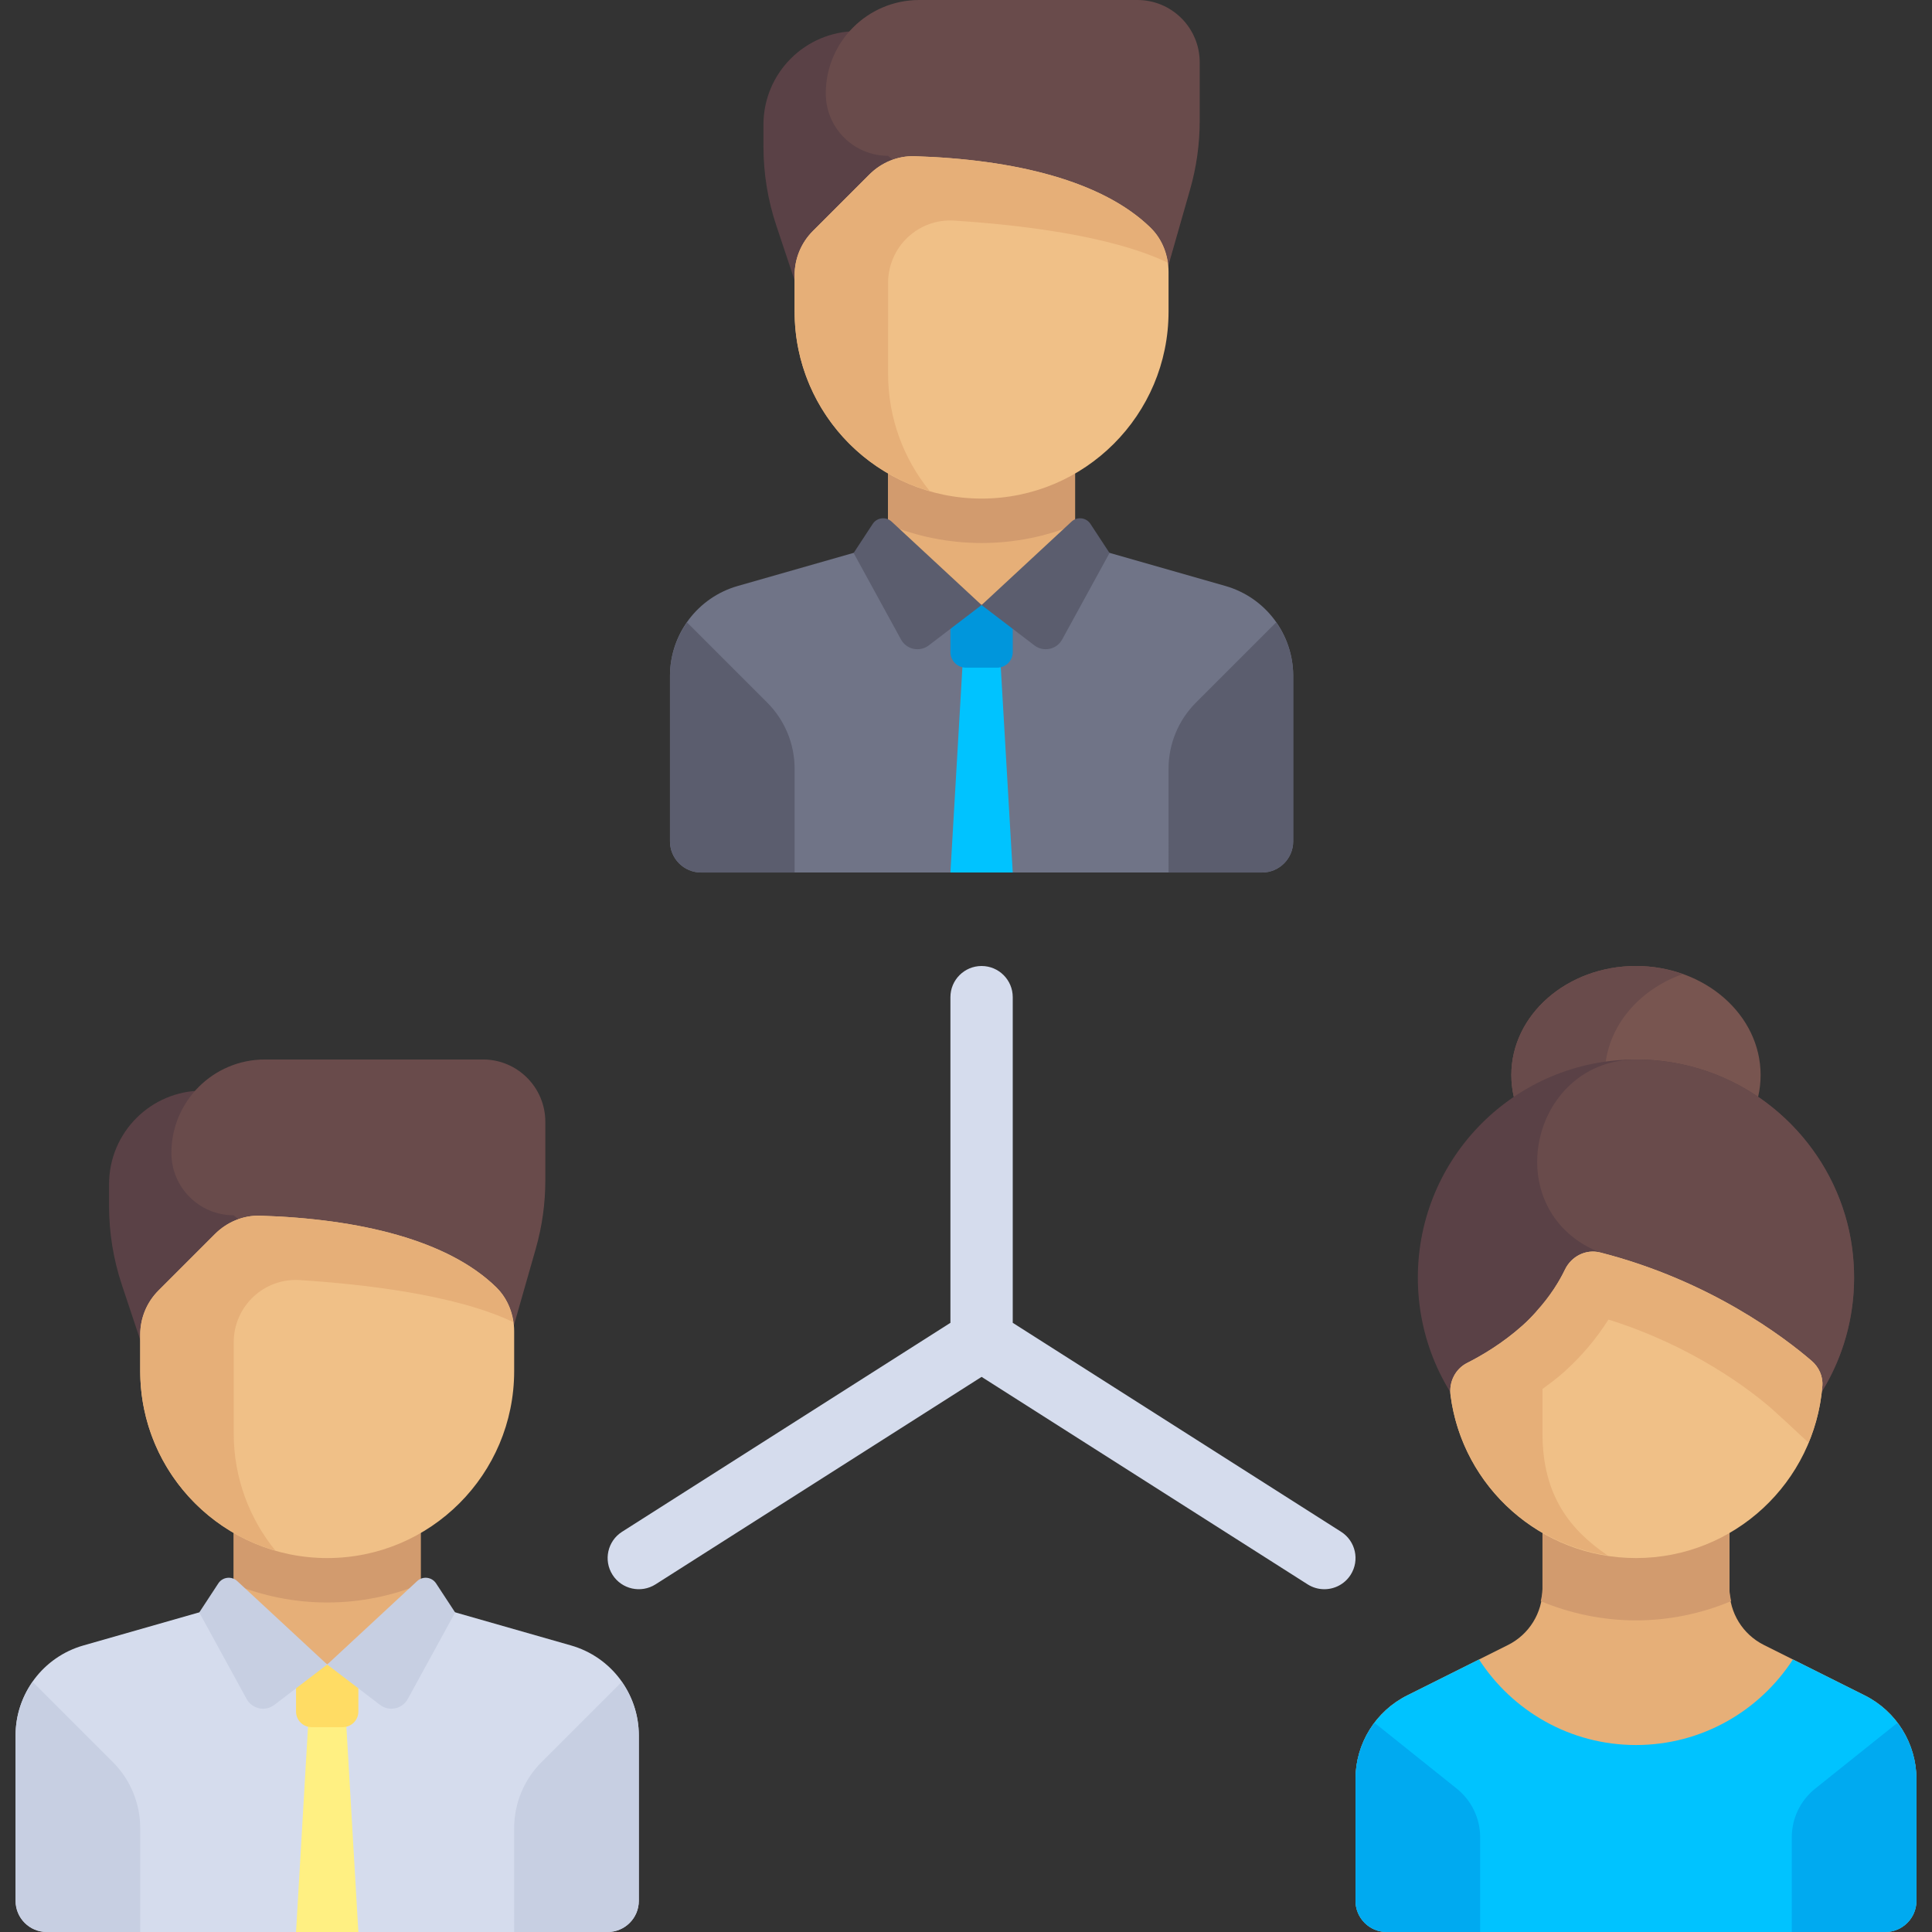 <?xml version="1.0" encoding="iso-8859-1"?>
<!-- Generator: Adobe Illustrator 19.0.0, SVG Export Plug-In . SVG Version: 6.00 Build 0)  -->
<svg version="1.1" id="Layer_1" xmlns="http://www.w3.org/2000/svg" xmlns:xlink="http://www.w3.org/1999/xlink" x="0px" y="0px"
	 viewBox="0 0 512.001 512.001" style="enable-background:new 0 0 512.001 512.001;" xml:space="preserve">
<rect x="0" y="0" width="512.001" height="512.001" fill="#333333" stroke="none"/>
<path style="fill:#D5DCED;" d="M355.404,405.935l-87.016-55.374v-86.303c0-4.56-3.694-8.258-8.258-8.258s-8.258,3.698-8.258,8.258
	v86.303l-87.016,55.374c-3.847,2.448-4.984,7.552-2.532,11.403c2.444,3.843,7.54,4.98,11.403,2.532l86.403-54.984l86.403,54.984
	c1.379,0.875,2.911,1.29,4.427,1.29c2.726,0,5.403-1.351,6.976-3.823C360.388,413.488,359.251,408.383,355.404,405.935z"/>
<path style="fill:#5A4146;" d="M202.324,33.032v5.795c0,7.101,1.145,14.155,3.39,20.891l13.126,39.378h24.774V8.258h-16.516
	C213.415,8.258,202.324,19.35,202.324,33.032z"/>
<path style="fill:#694B4B;" d="M315.395,50.187l-13.974,48.91L235.356,41.29c-9.122,0-16.516-7.395-16.516-16.516l0,0
	C218.84,11.092,229.931,0,243.614,0h57.806c9.122,0,16.516,7.395,16.516,16.516v15.522
	C317.936,38.176,317.081,44.285,315.395,50.187z"/>
<rect x="235.351" y="123.87" style="fill:#E6AF78;" width="49.548" height="36.549"/>
<path style="fill:#D29B6E;" d="M235.356,139.04c7.659,3.112,16.011,4.864,24.774,4.864s17.115-1.752,24.774-4.864v-15.169h-49.548
	L235.356,139.04L235.356,139.04z"/>
<path style="fill:#707487;" d="M324.742,155.287l-39.84-11.382l-24.772,16.439l-24.774-16.44l-39.838,11.383
	c-10.636,3.039-17.968,12.76-17.968,23.821v43.86c0,4.561,3.697,8.258,8.258,8.258h148.645c4.561,0,8.258-3.697,8.258-8.258v-43.86
	C342.711,168.047,335.378,158.325,324.742,155.287z"/>
<polygon style="fill:#00C3FF;" points="268.388,231.226 251.872,231.226 256.001,160.42 264.259,160.42 "/>
<path style="fill:#F0C087;" d="M260.13,132.129L260.13,132.129c-27.365,0-49.548-22.184-49.548-49.548v-9.675
	c0-4.38,1.74-8.581,4.837-11.679l14.975-14.975c3.171-3.171,7.507-4.994,11.989-4.853c26.398,0.833,49.764,6.488,62.537,18.963
	c3.127,3.054,4.759,7.326,4.759,11.696v10.523C309.678,109.945,287.495,132.129,260.13,132.129z"/>
<path style="fill:#E6AF78;" d="M235.356,74.955c0-9.526,8-17.098,17.507-16.492c16.671,1.064,41.409,3.85,56.586,11.15
	c-0.495-3.484-1.992-6.773-4.529-9.251c-12.773-12.475-36.139-18.13-62.537-18.963l-0.001,0.001l-0.001-0.001
	c-4.481-0.141-8.818,1.683-11.988,4.853l-14.974,14.974c-3.098,3.097-4.838,7.298-4.838,11.679v9.675
	c0,22.596,15.141,41.621,35.82,47.579c-6.883-8.492-11.045-19.272-11.045-31.063V74.955z"/>
<g>
	<path style="fill:#5B5D6E;" d="M210.582,203.715c0-6.571-2.61-12.872-7.256-17.518l-21.257-21.257
		c-2.841,4.061-4.519,8.95-4.519,14.169v43.86c0,4.561,3.697,8.258,8.258,8.258h24.774V203.715z"/>
	<path style="fill:#5B5D6E;" d="M309.678,203.715c0-6.571,2.61-12.872,7.256-17.518l21.257-21.257
		c2.841,4.061,4.519,8.95,4.519,14.169v43.86c0,4.561-3.697,8.258-8.258,8.258h-24.774L309.678,203.715L309.678,203.715z"/>
</g>
<path style="fill:#0096DC;" d="M264.259,176.937h-8.258c-2.28,0-4.129-1.849-4.129-4.129V160.42h16.516v12.387
	C268.388,175.088,266.539,176.937,264.259,176.937z"/>
<g>
	<path style="fill:#5B5D6E;" d="M260.13,160.344l-13.997,10.692c-2.411,1.842-5.897,1.104-7.354-1.558l-12.556-22.93l5.054-7.709
		c1.121-1.71,3.51-2.001,5.009-0.611L260.13,160.344z"/>
	<path style="fill:#5B5D6E;" d="M260.13,160.344l13.997,10.692c2.411,1.842,5.897,1.104,7.354-1.558l12.556-22.93l-5.054-7.709
		c-1.121-1.71-3.51-2.001-5.009-0.611L260.13,160.344z"/>
</g>
<path style="fill:#5A4146;" d="M28.904,313.806v5.795c0,7.101,1.145,14.155,3.39,20.891L45.42,379.87h24.774v-90.839H53.678
	C39.996,289.032,28.904,300.124,28.904,313.806z"/>
<path style="fill:#694B4B;" d="M141.975,330.961l-13.974,48.91l-66.065-57.806c-9.122,0-16.516-7.395-16.516-16.516l0,0
	c0-13.682,11.092-24.774,24.774-24.774h57.807c9.122,0,16.516,7.395,16.516,16.516v15.522
	C144.517,318.95,143.662,325.059,141.975,330.961z"/>
<rect x="61.936" y="404.64" style="fill:#E6AF78;" width="49.548" height="36.549"/>
<path style="fill:#D29B6E;" d="M61.936,419.815c7.659,3.112,16.011,4.864,24.774,4.864s17.115-1.752,24.774-4.864v-15.169H61.936
	V419.815z"/>
<path style="fill:#D5DCED;" d="M151.323,436.061l-39.84-11.382l-24.772,16.439l-24.774-16.44l-39.838,11.383
	c-10.636,3.039-17.968,12.76-17.968,23.821v43.86c0,4.561,3.697,8.258,8.258,8.258h148.645c4.561,0,8.258-3.697,8.258-8.258v-43.86
	C169.291,448.821,161.958,439.1,151.323,436.061z"/>
<polygon style="fill:#FFF082;" points="94.969,512 78.453,512 82.582,441.195 90.84,441.195 "/>
<path style="fill:#F0C087;" d="M86.711,412.903L86.711,412.903c-27.365,0-49.548-22.184-49.548-49.548v-9.675
	c0-4.38,1.74-8.581,4.837-11.679l14.975-14.975c3.171-3.171,7.507-4.994,11.989-4.853c26.398,0.833,49.764,6.488,62.537,18.963
	c3.127,3.054,4.759,7.326,4.759,11.696v10.523C136.259,390.72,114.076,412.903,86.711,412.903z"/>
<path style="fill:#E6AF78;" d="M61.936,355.729c0-9.526,8-17.098,17.507-16.492c16.671,1.064,41.409,3.85,56.586,11.15
	c-0.495-3.484-1.992-6.773-4.529-9.251c-12.773-12.475-36.139-18.13-62.537-18.963h-0.001h-0.001
	c-4.481-0.141-8.818,1.683-11.988,4.853L41.999,342c-3.098,3.097-4.838,7.298-4.838,11.679v9.675
	c0,22.596,15.141,41.621,35.82,47.579c-6.883-8.492-11.045-19.272-11.045-31.063C61.936,379.87,61.936,355.729,61.936,355.729z"/>
<g>
	<path style="fill:#C7CFE2;" d="M37.162,484.489c0-6.571-2.61-12.872-7.256-17.518L8.649,445.713
		c-2.841,4.061-4.519,8.95-4.519,14.169v43.86c0,4.561,3.697,8.258,8.258,8.258h24.774V484.489z"/>
	<path style="fill:#C7CFE2;" d="M136.259,484.489c0-6.571,2.61-12.872,7.256-17.518l21.257-21.257
		c2.841,4.061,4.519,8.95,4.519,14.169v43.86c0,4.561-3.697,8.258-8.258,8.258h-24.774V484.489z"/>
</g>
<path style="fill:#FFDC64;" d="M90.84,457.711h-8.258c-2.28,0-4.129-1.849-4.129-4.129v-12.387h16.516v12.387
	C94.969,455.862,93.12,457.711,90.84,457.711z"/>
<g>
	<path style="fill:#C7CFE2;" d="M86.711,441.118L72.714,451.81c-2.411,1.842-5.897,1.104-7.354-1.558l-12.556-22.93l5.054-7.709
		c1.121-1.71,3.51-2.001,5.009-0.611L86.711,441.118z"/>
	<path style="fill:#C7CFE2;" d="M86.711,441.118l13.997,10.692c2.411,1.842,5.897,1.104,7.354-1.558l12.556-22.93l-5.054-7.709
		c-1.121-1.71-3.51-2.001-5.009-0.611L86.711,441.118z"/>
</g>
<ellipse style="fill:#785550;" cx="433.551" cy="284.9" rx="33.03" ry="28.903"/>
<path style="fill:#694B4B;" d="M425.291,284.903c0-12.124,8.549-22.468,20.645-26.76c-3.831-1.359-8-2.143-12.387-2.143
	c-18.243,0-33.032,12.941-33.032,28.903s14.789,28.903,33.032,28.903c4.388,0,8.556-0.784,12.387-2.143
	C433.841,307.371,425.291,297.027,425.291,284.903z"/>
<path style="fill:#E6AF78;" d="M494.176,449.297l-26.724-13.361c-5.596-2.798-9.131-8.518-9.13-14.774l0.001-24.775h-49.548v24.776
	c0,6.256-3.534,11.974-9.13,14.772l-26.724,13.362c-8.393,4.197-13.695,12.775-13.695,22.158v32.286c0,4.56,3.697,8.258,8.258,8.258
	h132.129c4.561,0,8.258-3.698,8.258-8.258v-32.285C507.872,462.073,502.57,453.494,494.176,449.297z"/>
<path style="fill:#D29B6E;" d="M433.549,429.419c8.892,0,17.409-1.833,25.217-5.096c-0.205-1.041-0.444-2.076-0.444-3.161
	l0.001-24.775h-49.548v24.776c0,1.091-0.239,2.131-0.446,3.176C416.142,427.585,424.655,429.419,433.549,429.419z"/>
<path style="fill:#00C3FF;" d="M494.176,449.297l-19.038-9.519c-8.828,13.632-24.139,22.673-41.589,22.673
	c-17.45,0-32.762-9.041-41.59-22.674l-19.038,9.52c-8.393,4.197-13.695,12.775-13.695,22.159v32.286
	c0,4.561,3.697,8.258,8.258,8.258h132.129c4.561,0,8.258-3.697,8.258-8.258v-32.285C507.872,462.073,502.57,453.494,494.176,449.297
	z"/>
<circle style="fill:#5A4146;" cx="433.551" cy="338.58" r="57.806"/>
<path style="fill:#694B4B;" d="M490.814,330.567c-3.177-23.557-21.225-43.251-44.436-48.376c-4.234-0.935-8.402-1.39-12.468-1.415
	c-27.695-0.173-36.943,38.067-12.046,50.198c1.339,0.652,2.187,0.945,2.187,0.945L452.818,384c0,0,7.665,0.524,15.396,0.762
	C484.196,372.745,493.799,352.702,490.814,330.567z"/>
<path style="fill:#F0C087;" d="M433.549,412.903L433.549,412.903c-25.192,0-45.992-18.8-49.137-43.135
	c-0.456-3.525,1.239-6.983,4.413-8.584c3.802-1.918,9.327-5.152,14.617-9.872c5.891-5.256,9.347-10.799,11.299-14.868
	c1.681-3.504,5.545-5.486,9.311-4.525c29.076,7.416,48.871,22.543,56.053,28.719c1.928,1.658,3.039,4.103,2.841,6.639
	C480.946,392.808,459.594,412.903,433.549,412.903z"/>
<path style="fill:#E6AF78;" d="M480.104,360.638c-7.181-6.176-26.977-21.303-56.053-28.719c-3.766-0.961-7.63,1.021-9.311,4.525
	c-1.478,3.082-3.921,7.008-7.546,11.016c-0.001,0.01-0.004,0.018-0.005,0.028c-1.125,1.275-2.323,2.553-3.747,3.825
	c-5.29,4.721-10.815,7.954-14.617,9.872c-3.174,1.601-4.868,5.059-4.413,8.585c2.825,21.855,19.927,39.12,41.625,42.438
	c-9.887-6.726-17.262-15.845-17.262-32.335v-11.776c1.876-1.385,3.765-2.766,5.663-4.46c4.59-4.096,8.597-8.833,11.81-13.933
	c22.243,6.941,37.323,18.502,43.04,23.418c1.565,1.372,5.449,4.952,9.993,9.215c1.955-4.705,3.248-9.753,3.663-15.058
	C483.144,364.741,482.033,362.296,480.104,360.638z"/>
<g>
	<path style="fill:#00AAF0;" d="M364.261,456.57c-3.181,4.221-5.034,9.401-5.034,14.887v32.286c0,4.561,3.697,8.258,8.258,8.258
		h24.774v-25.094c0-5.017-2.281-9.763-6.199-12.897L364.261,456.57z"/>
	<path style="fill:#00AAF0;" d="M502.838,456.57c3.181,4.221,5.034,9.401,5.034,14.887v32.286c0,4.561-3.697,8.258-8.258,8.258
		H474.84v-25.094c0-5.017,2.281-9.763,6.199-12.897L502.838,456.57z"/>
</g>
<g>
</g>
<g>
</g>
<g>
</g>
<g>
</g>
<g>
</g>
<g>
</g>
<g>
</g>
<g>
</g>
<g>
</g>
<g>
</g>
<g>
</g>
<g>
</g>
<g>
</g>
<g>
</g>
<g>
</g>
</svg>
